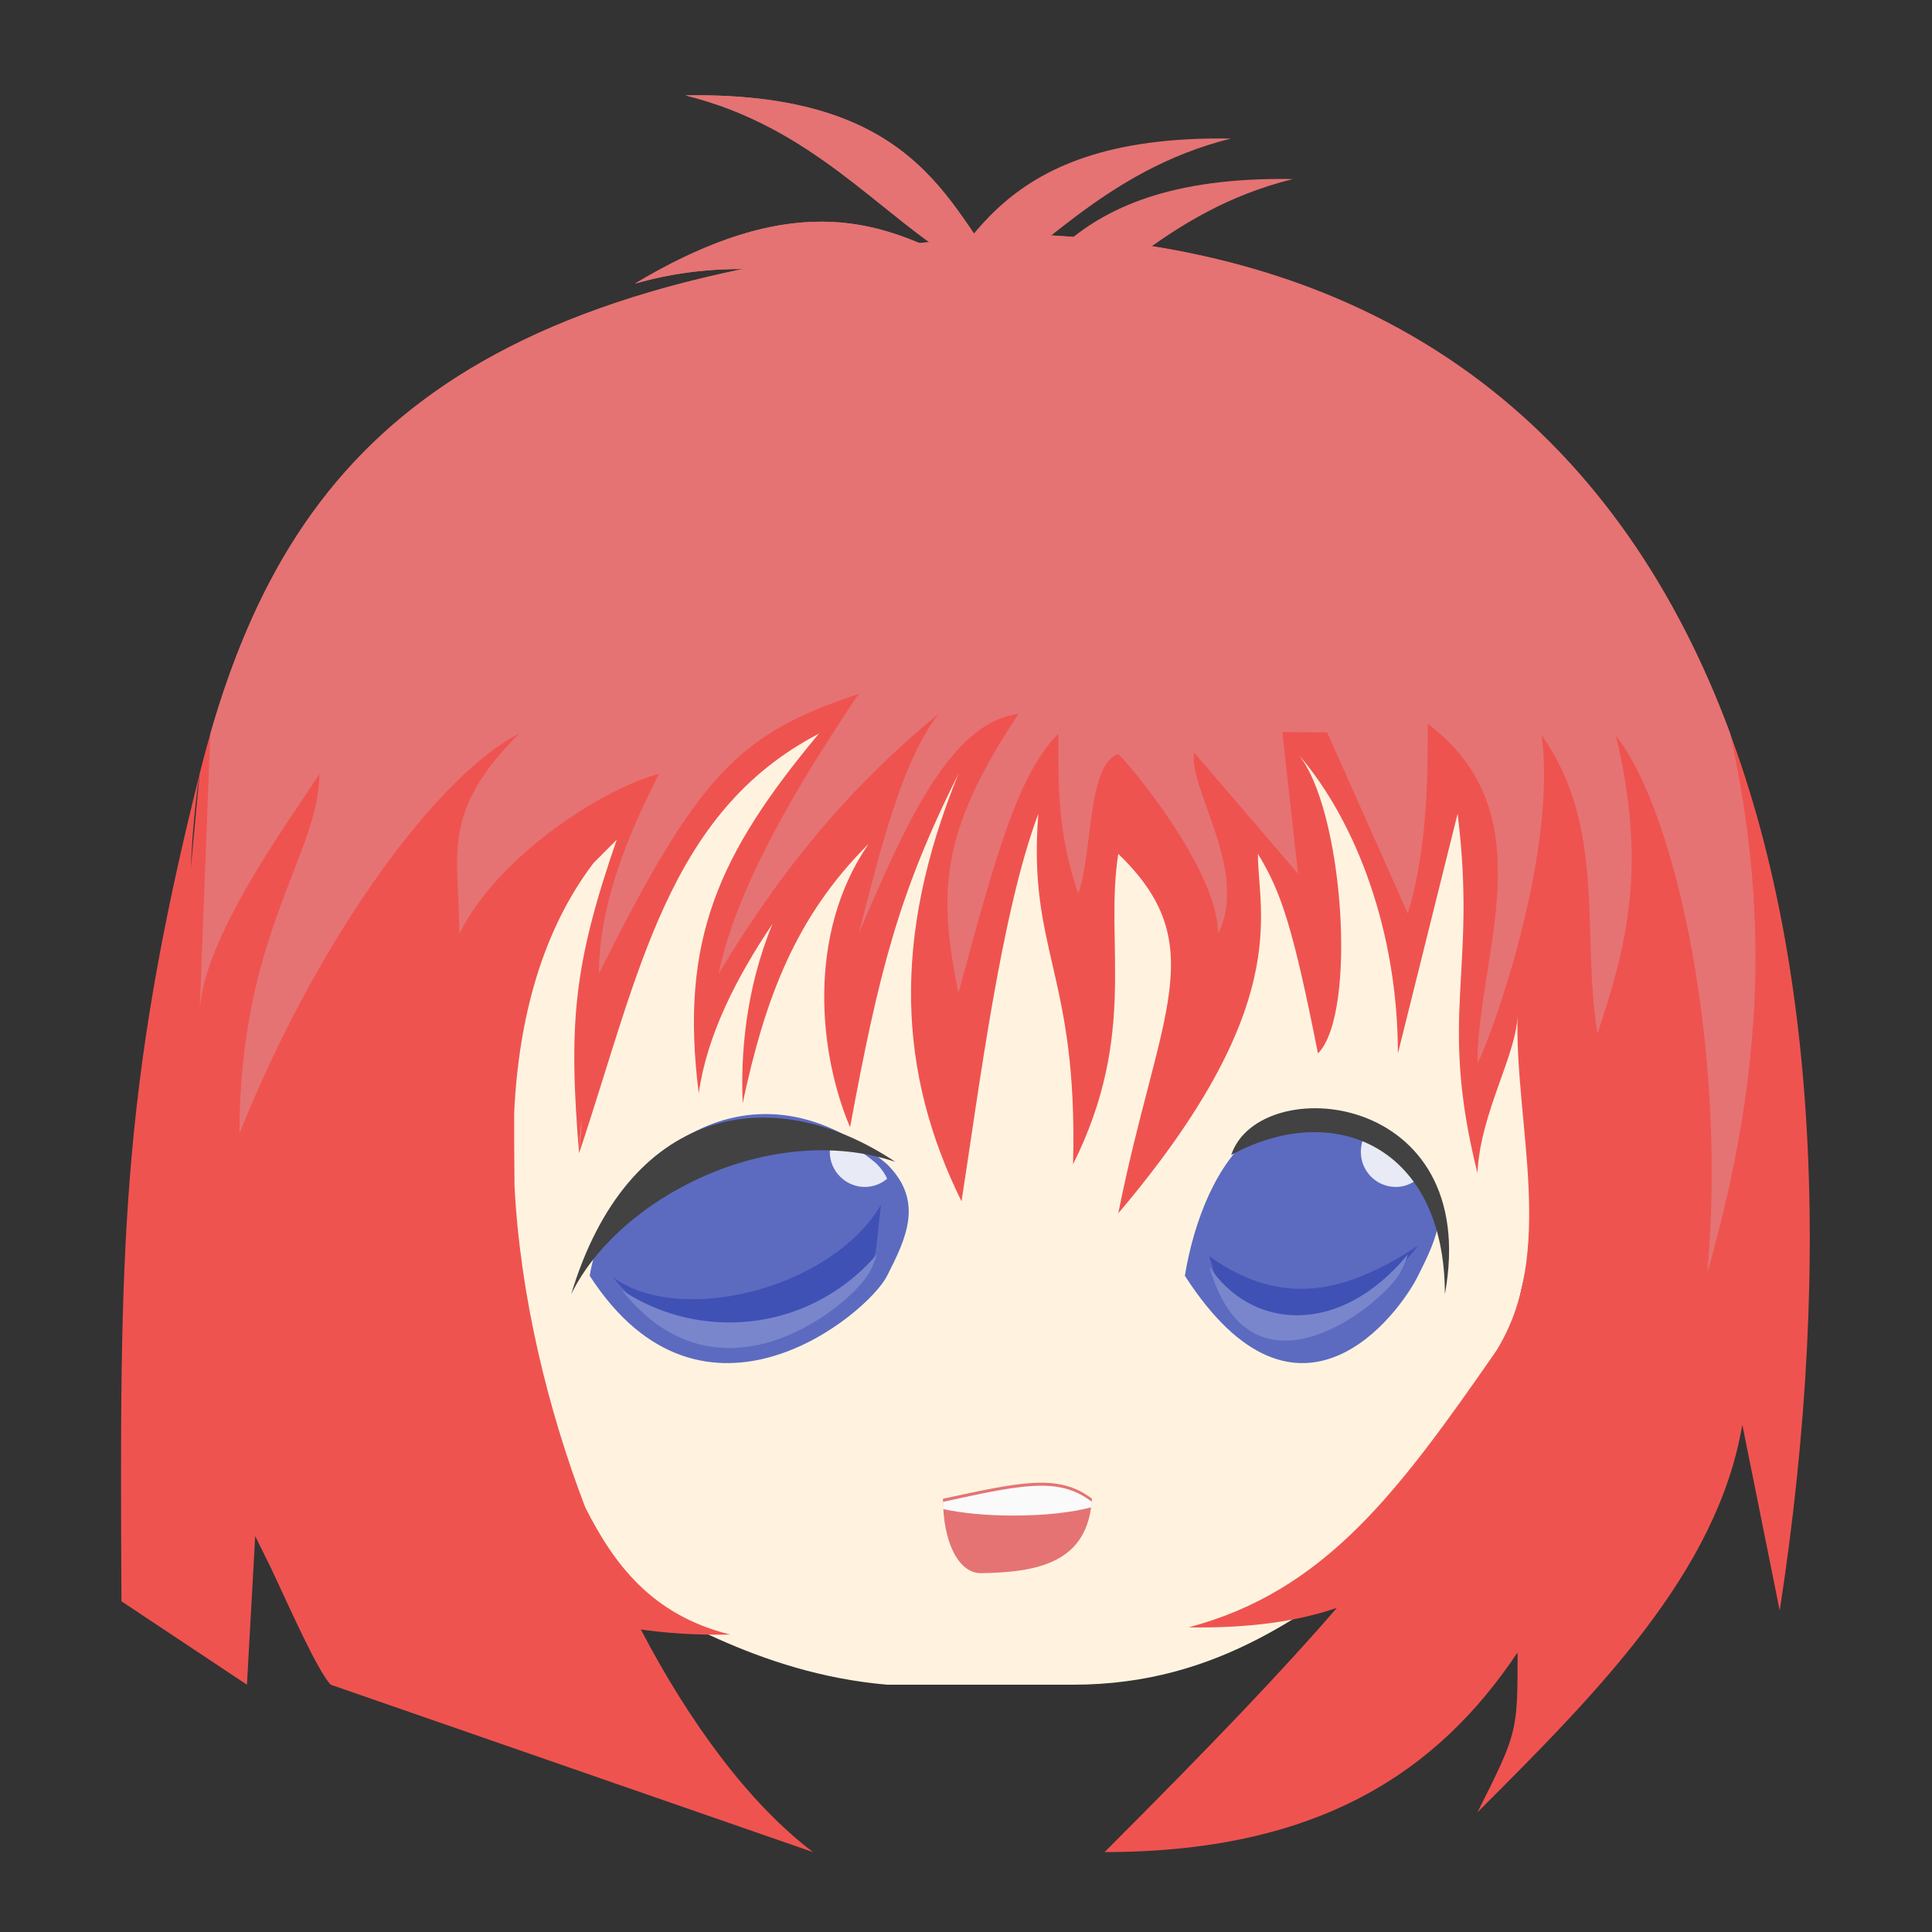 <?xml version="1.0" encoding="UTF-8"?>
<svg xmlns="http://www.w3.org/2000/svg" xmlns:xlink="http://www.w3.org/1999/xlink" width="22px" height="22px" viewBox="0 0 22 22" version="1.1">
<rect x="0" y="0" width="22" height="22" fill="#333333" stroke="none"/>
<g id="surface1">
<path style=" stroke:none;fill-rule:nonzero;fill:rgb(100%,95.294%,87.843%);fill-opacity:1;" d="M 17.723 13.258 C 17.168 14.676 17.301 16.223 16.031 17.492 C 14.953 18.328 13.891 19.184 12.219 19.184 L 10.102 19.184 C 8.621 19.055 7.562 18.34 6.715 17.914 L 5.445 16.223 L 4.598 11.988 L 5.023 8.176 L 14.336 6.059 L 18.57 8.176 Z M 17.723 13.258 "/>
<path style=" stroke:none;fill-rule:nonzero;fill:rgb(93.725%,32.549%,31.373%);fill-opacity:1;" d="M 11.797 2.672 C 5.195 2.992 3.184 5.176 2.273 8.812 L 2.172 9.891 C 2.199 9.25 2.273 8.812 2.273 8.812 C 1.363 12.449 1.363 14.27 1.383 18.234 L 2.812 19.184 L 2.906 17.492 L 3.082 17.848 C 3.301 18.312 3.613 19.023 3.766 19.184 L 9.258 21.09 C 8.531 20.539 7.855 19.621 7.297 18.555 C 7.594 18.598 7.93 18.621 8.316 18.613 C 7.418 18.391 6.988 17.805 6.664 17.164 C 6.234 16.039 5.922 14.746 5.859 13.504 C 5.855 13.227 5.855 12.949 5.855 12.672 C 5.906 11.59 6.176 10.594 6.758 9.828 L 7.023 9.562 C 6.527 10.996 6.473 11.664 6.594 13.133 C 6.602 13.004 6.609 12.875 6.625 12.75 L 6.594 13.133 C 7.277 11.086 7.602 9.25 9.324 8.355 C 8.184 9.723 7.734 10.703 7.957 12.449 C 8.047 11.797 8.383 11.133 8.797 10.52 C 8.484 11.277 8.434 12.027 8.457 12.562 C 8.711 11.375 9.051 10.449 9.887 9.613 C 9.883 9.617 9.883 9.617 9.883 9.621 C 9.184 10.645 9.324 12 9.68 12.836 C 10.004 11.086 10.23 10.176 10.914 8.812 C 10.148 10.691 10.23 12.223 10.949 13.68 C 11.141 12.449 11.398 10.395 11.824 9.266 C 11.699 10.836 12.277 11.086 12.219 13.258 C 12.961 11.77 12.574 10.746 12.734 9.723 C 13.82 10.77 13.188 11.539 12.734 13.816 C 14.738 11.453 14.324 10.402 14.324 9.723 C 14.586 10.152 14.719 10.539 15.008 11.996 C 15.461 11.539 15.297 9.203 14.781 8.586 C 15.457 9.367 15.918 10.633 15.918 11.996 L 16.598 9.266 C 16.824 11.086 16.371 11.539 16.824 13.359 C 16.855 12.664 17.281 11.996 17.281 11.539 C 17.242 12.793 17.734 14.27 17.035 15.387 C 15.918 16.996 15.09 18.117 13.535 18.531 C 14.246 18.543 14.793 18.457 15.223 18.309 C 14.625 19.004 13.793 19.875 12.578 21.09 C 15.008 21.09 16.371 20.18 17.281 18.816 C 17.281 19.727 17.281 19.727 16.824 20.637 C 18.191 19.27 19.555 17.906 19.84 16.223 L 20.266 18.34 C 21.516 10.223 19.484 2.992 11.797 2.672 Z M 11.797 2.672 "/>
<path style=" stroke:none;fill-rule:nonzero;fill:rgb(89.804%,45.098%,45.098%);fill-opacity:1;" d="M 10.738 17.066 C 11.598 16.883 12.051 16.77 12.434 17.066 C 12.391 17.793 11.824 17.906 11.16 17.914 C 10.914 17.906 10.738 17.562 10.738 17.066 Z M 10.738 17.066 "/>
<path style=" stroke:none;fill-rule:nonzero;fill:rgb(36.078%,41.961%,75.294%);fill-opacity:1;" d="M 6.715 14.527 C 8.012 16.535 9.891 14.953 10.102 14.527 C 10.316 14.105 10.527 13.68 10.102 13.258 C 8.488 11.883 6.926 13.258 6.715 14.527 Z M 6.715 14.527 "/>
<path style=" stroke:none;fill-rule:nonzero;fill:rgb(24.706%,31.765%,70.98%);fill-opacity:1;" d="M 10.035 13.715 C 9.461 14.688 7.727 15.102 6.98 14.543 C 8.109 15.973 9.781 14.66 9.957 14.305 C 9.988 14.238 10.016 13.777 10.035 13.715 Z M 10.035 13.715 "/>
<path style=" stroke:none;fill-rule:nonzero;fill:rgb(47.451%,52.549%,79.608%);fill-opacity:1;" d="M 9.984 14.285 C 9.578 14.758 8.977 15.059 8.305 15.059 C 7.852 15.059 7.43 14.922 7.082 14.691 C 8.211 16.121 9.73 14.832 9.906 14.477 C 9.941 14.414 9.965 14.352 9.984 14.285 Z M 9.984 14.285 "/>
<path style=" stroke:none;fill-rule:nonzero;fill:rgb(90.98%,91.765%,96.471%);fill-opacity:1;" d="M 9.484 12.953 C 9.461 13.004 9.449 13.059 9.449 13.117 C 9.449 13.336 9.629 13.516 9.848 13.516 C 9.945 13.516 10.035 13.48 10.102 13.422 C 10.078 13.367 10.039 13.309 9.98 13.25 C 9.812 13.105 9.648 13.012 9.484 12.953 Z M 9.484 12.953 "/>
<path style=" stroke:none;fill-rule:nonzero;fill:rgb(25.882%,25.882%,25.882%);fill-opacity:1;" d="M 6.504 14.738 C 7.039 13.641 8.766 12.754 10.195 13.23 C 8.766 12.277 7.141 12.621 6.504 14.738 Z M 6.504 14.738 "/>
<path style=" stroke:none;fill-rule:nonzero;fill:rgb(36.078%,41.961%,75.294%);fill-opacity:1;" d="M 13.492 14.527 C 14.785 16.535 15.938 14.953 16.148 14.527 C 16.359 14.105 16.57 13.68 16.148 13.258 C 14.531 11.883 13.703 13.258 13.492 14.527 Z M 13.492 14.527 "/>
<path style=" stroke:none;fill-rule:nonzero;fill:rgb(24.706%,31.765%,70.98%);fill-opacity:1;" d="M 13.77 14.305 C 14.598 14.895 15.324 14.727 16.148 14.184 C 15.02 15.613 14.066 15.016 13.887 14.66 C 13.855 14.598 13.789 14.367 13.77 14.305 Z M 13.77 14.305 "/>
<path style=" stroke:none;fill-rule:nonzero;fill:rgb(47.451%,52.549%,79.608%);fill-opacity:1;" d="M 16.031 14.285 C 15.246 15.234 14.246 15.137 13.77 14.422 C 14.246 16.09 15.773 14.832 15.953 14.477 C 15.984 14.414 16.012 14.352 16.031 14.285 Z M 16.031 14.285 "/>
<path style=" stroke:none;fill-rule:nonzero;fill:rgb(90.98%,91.765%,96.471%);fill-opacity:1;" d="M 15.527 12.953 C 15.508 13.004 15.496 13.059 15.496 13.117 C 15.496 13.336 15.672 13.516 15.895 13.516 C 15.988 13.516 16.078 13.48 16.148 13.422 C 16.125 13.367 16.086 13.309 16.027 13.25 C 15.859 13.105 15.691 13.012 15.527 12.953 Z M 15.527 12.953 "/>
<path style=" stroke:none;fill-rule:nonzero;fill:rgb(25.882%,25.882%,25.882%);fill-opacity:1;" d="M 16.453 14.738 C 16.453 13.047 15.184 12.516 14.02 13.152 C 14.336 12.199 16.879 12.41 16.453 14.738 Z M 16.453 14.738 "/>
<path style=" stroke:none;fill-rule:nonzero;fill:rgb(89.804%,45.098%,45.098%);fill-opacity:1;" d="M 10.301 3.723 C 11.477 4.062 12.828 3.215 14.59 3.723 C 12.695 2.586 11.719 3.074 10.91 3.469 C 11.793 2.953 12.559 1.941 14.016 1.578 C 11.238 1.531 11 2.984 10.301 3.723 Z M 10.301 3.723 "/>
<path style=" stroke:none;fill-rule:nonzero;fill:rgb(89.804%,45.098%,45.098%);fill-opacity:1;" d="M 11.52 3.23 C 10.344 3.566 8.992 2.723 7.23 3.23 C 9.125 2.094 10.102 2.578 10.91 2.973 C 10.027 2.457 9.262 1.445 7.805 1.086 C 10.582 1.039 10.82 2.492 11.52 3.23 Z M 11.52 3.23 "/>
<path style=" stroke:none;fill-rule:nonzero;fill:rgb(89.804%,45.098%,45.098%);fill-opacity:1;" d="M 11.52 3.23 C 10.344 3.566 8.992 2.723 7.23 3.23 C 9.125 2.094 10.102 2.578 10.91 2.973 C 10.027 2.457 9.262 1.445 7.805 1.086 C 10.582 1.039 10.82 2.492 11.52 3.23 Z M 11.52 3.23 "/>
<path style=" stroke:none;fill-rule:nonzero;fill:rgb(89.804%,45.098%,45.098%);fill-opacity:1;" d="M 11.008 4.18 C 12.184 4.52 13.535 3.676 15.297 4.18 C 13.402 3.047 12.426 3.531 11.617 3.926 C 12.496 3.41 13.262 2.398 14.723 2.039 C 11.945 1.992 11.707 3.441 11.008 4.18 Z M 11.008 4.18 "/>
<path style=" stroke:none;fill-rule:nonzero;fill:rgb(89.804%,45.098%,45.098%);fill-opacity:1;" d="M 11.797 2.672 C 5.473 2.977 3.363 4.992 2.395 8.355 L 2.273 11.539 C 2.297 10.684 3.301 9.344 3.637 8.812 C 3.637 9.723 2.727 10.633 2.727 12.906 C 3.637 10.633 5.004 8.812 5.91 8.355 C 5.004 9.266 5.23 9.723 5.23 10.633 C 5.684 9.723 6.895 8.969 7.504 8.812 C 7.277 9.266 6.82 10.176 6.82 11.086 C 7.957 8.812 8.414 8.355 9.777 7.902 C 9.324 8.586 8.414 9.949 8.184 11.086 C 8.848 9.984 9.605 9.016 10.688 8.129 C 10.258 8.688 10.027 9.684 9.777 10.633 C 10.293 9.43 10.809 8.227 11.598 8.129 C 10.688 9.496 10.688 10.176 10.914 11.312 C 11.344 9.711 11.598 8.812 12.051 8.355 C 12.051 9.039 12.051 9.496 12.277 10.176 C 12.441 9.754 12.375 8.703 12.734 8.586 C 12.961 8.812 13.871 9.949 13.871 10.633 C 14.227 9.918 13.531 8.988 13.598 8.57 L 14.781 9.949 L 14.602 8.336 C 14.754 8.336 14.93 8.34 15.113 8.34 L 16.031 10.402 C 16.27 9.621 16.258 8.695 16.258 8.242 C 17.621 9.266 16.828 10.859 16.824 12.109 C 16.988 11.797 17.734 9.723 17.555 8.371 C 18.297 9.418 18.004 10.633 18.191 11.77 C 18.531 10.746 18.754 9.867 18.402 8.379 C 19.098 9.266 19.668 11.996 19.441 14.496 C 20.121 12.109 20.121 10.289 19.703 8.355 C 18.484 5.062 15.977 2.848 11.797 2.672 Z M 11.797 2.672 "/>
<path style=" stroke:none;fill-rule:nonzero;fill:rgb(98.039%,98.039%,98.039%);fill-opacity:1;" d="M 11.863 16.918 C 11.574 16.918 11.223 16.996 10.738 17.102 C 10.738 17.129 10.738 17.156 10.738 17.184 C 10.953 17.23 11.23 17.258 11.539 17.258 C 11.891 17.258 12.207 17.223 12.426 17.164 C 12.43 17.145 12.43 17.121 12.434 17.102 C 12.266 16.973 12.086 16.918 11.863 16.918 Z M 11.863 16.918 "/>
</g>
</svg>
